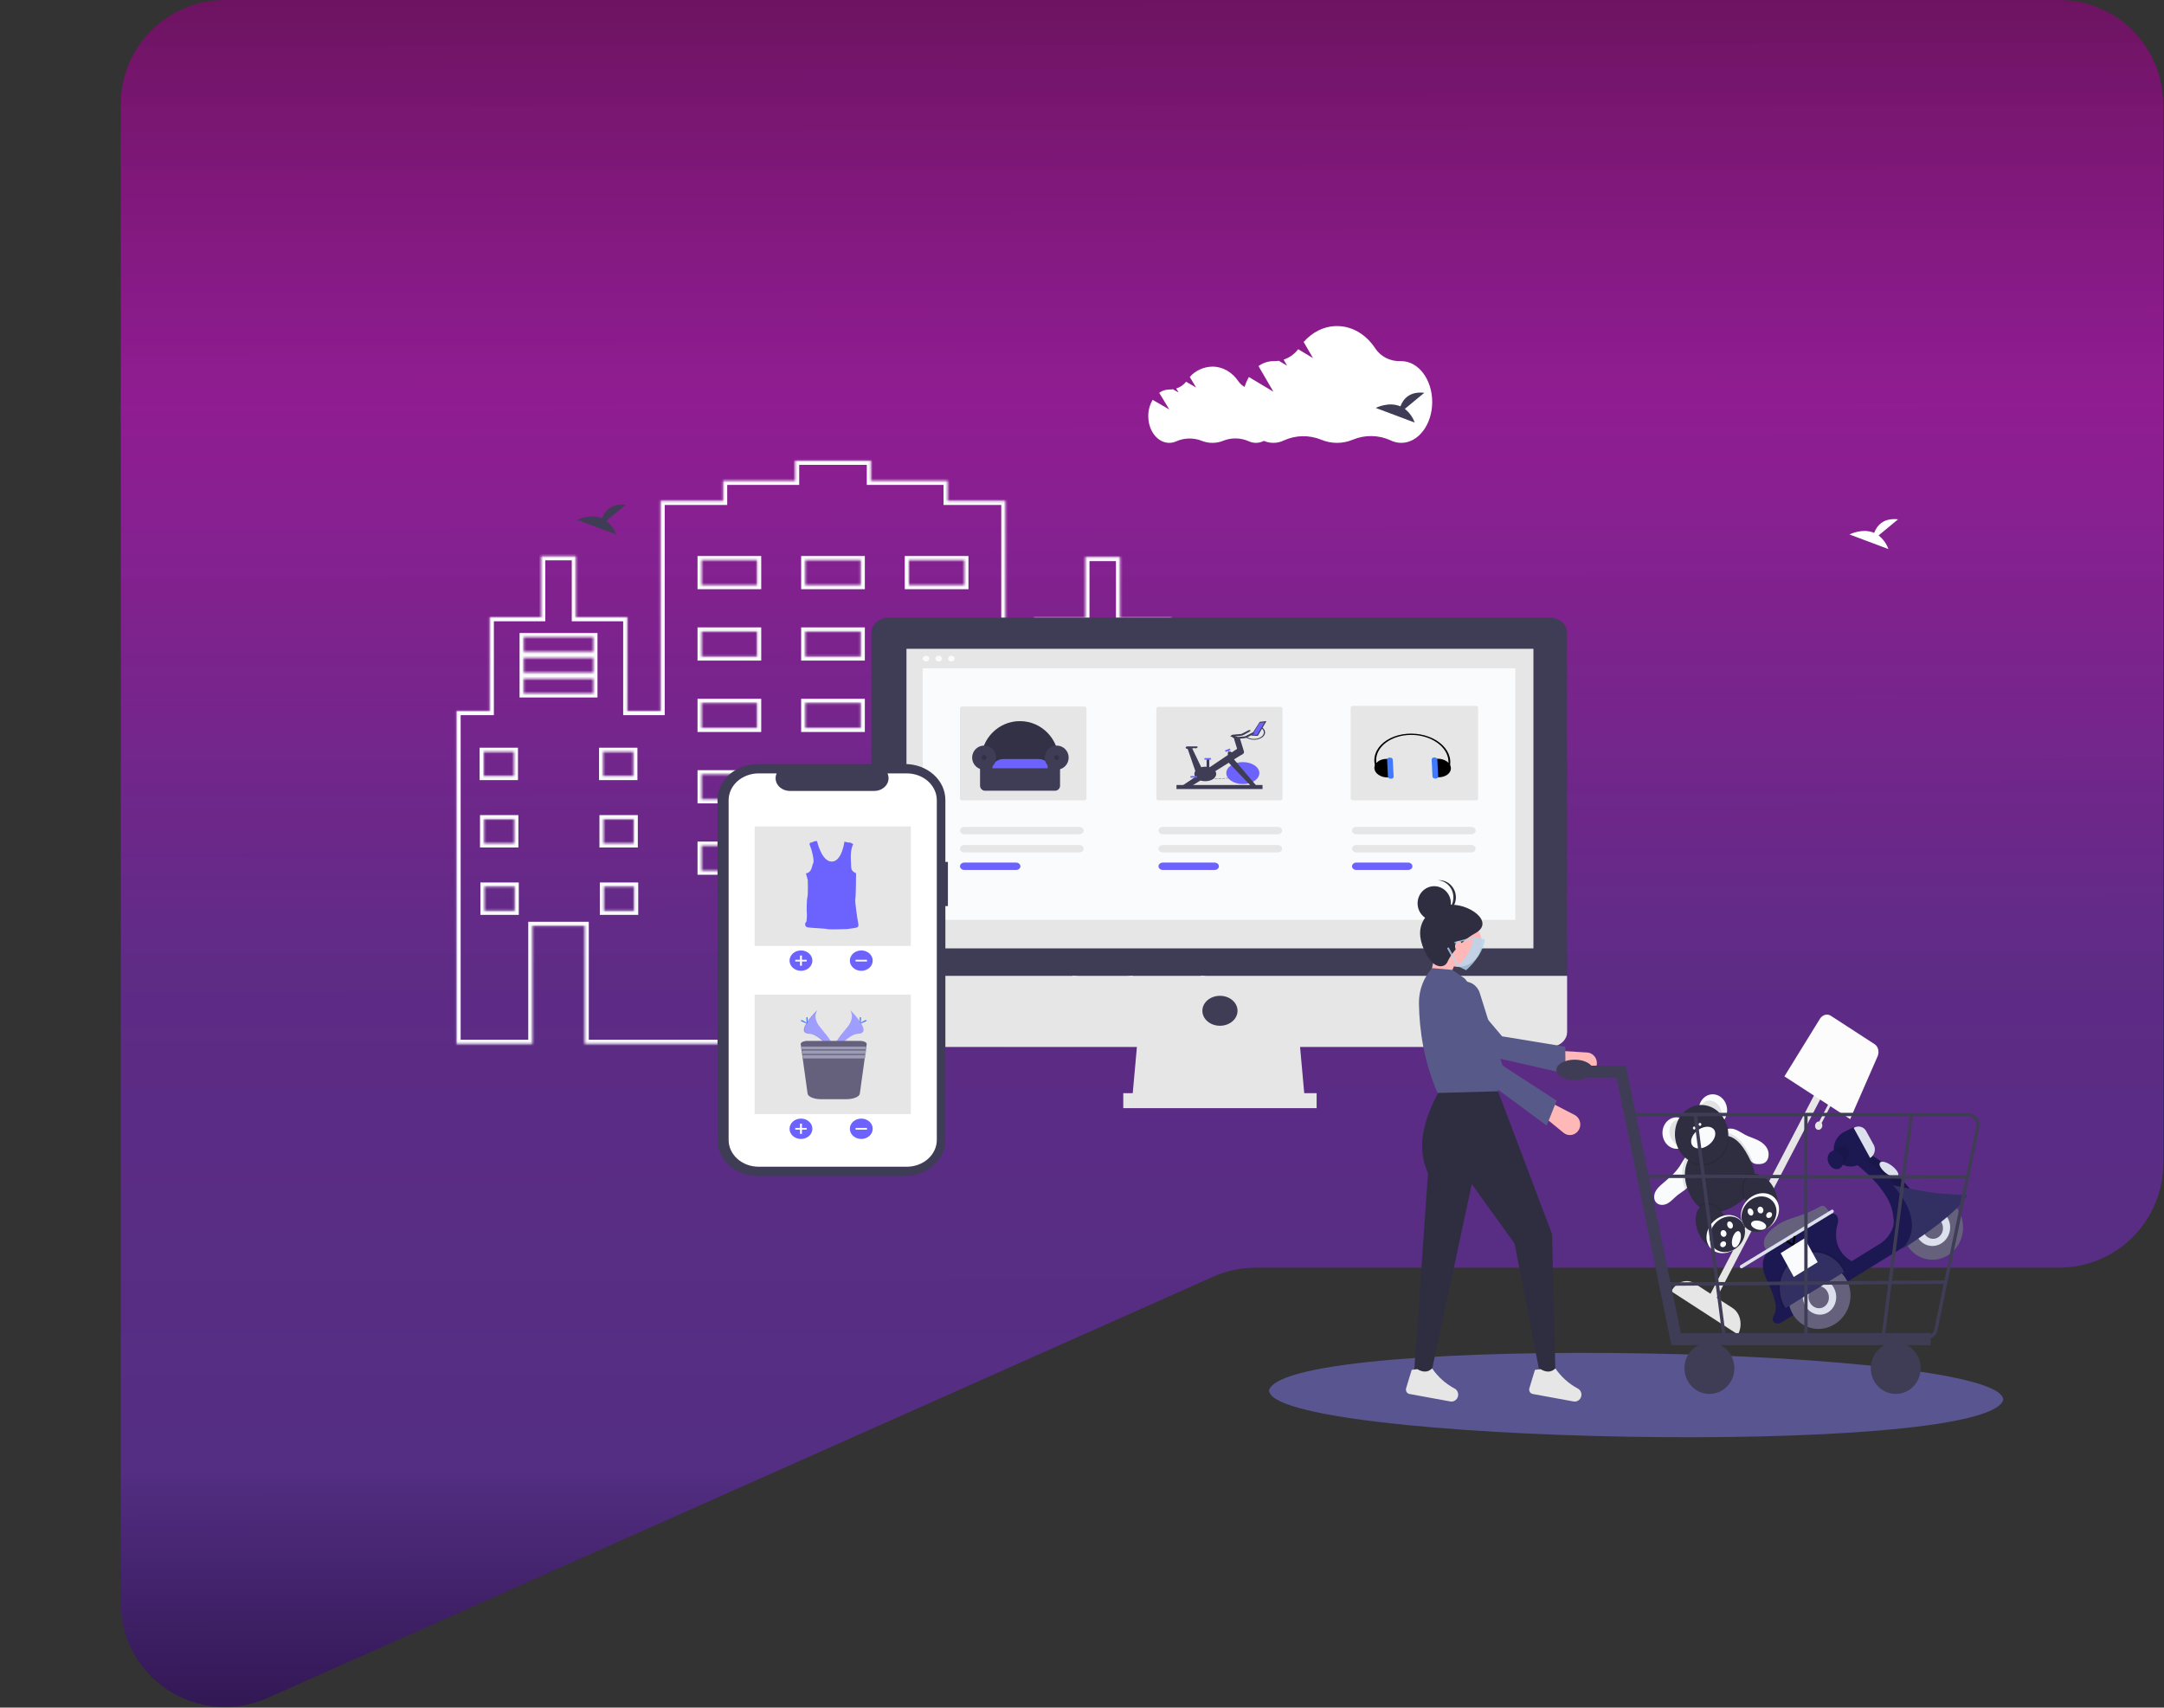 <svg width="1038" height="819" viewBox="0 0 1038 819" fill="none" xmlns="http://www.w3.org/2000/svg">
<rect x="0" y="0" width="1038" height="819" fill="#333333" stroke="none"/>
<path d="M128.282 814.381C95.213 829.11 57.938 804.907 57.938 768.707L57.938 50C57.938 22.386 80.324 -0 107.938 -0H987.622C1015.24 -0 1037.62 22.386 1037.62 50V558.007C1037.62 585.622 1015.24 608.007 987.622 608.007H602.256C595.246 608.007 588.315 609.481 581.912 612.333L128.282 814.381Z" fill="url(#paint0_linear)"/>
<mask id="path-2-inside-1" fill="white">
<path d="M561.943 341.382V296.368H537.282V267.127H520.588V296.368H495.927V341.382H482.268V240.196H454.572V230.577H417.769V220.959H381.347V230.577H346.821V240.196H316.848V340.997H300.913V295.983H276.252V266.743H259.558V295.983H234.897V340.997H218.962V500.663H255.384V444.107H280.425V500.663H378.311V434.873H420.805V500.663H479.992V501.048H516.415V444.491H541.455V501.048H577.878V341.382H561.943ZM232.051 360.619H246.468V372.161H232.051V360.619ZM232.241 392.937H246.658V404.479H232.241V392.937ZM246.848 436.797H232.43V425.255H246.848V436.797ZM284.599 332.533H251.211V325.608H284.599V332.533ZM284.599 322.53H251.211V315.604H284.599V322.53ZM284.599 312.526H251.211V305.601H284.599V312.526ZM289.341 360.619H303.759V372.161H289.341V360.619ZM289.531 392.937H303.948V404.479H289.531V392.937ZM304.138 436.797H289.721V425.255H304.138V436.797ZM363.135 417.56H336.577V405.633H363.135V417.56ZM363.135 383.318H336.577V371.391H363.135V383.318ZM363.135 349.077H336.577V337.15H363.135V349.077ZM363.135 314.835H336.577V302.908H363.135V314.835ZM363.135 280.593H336.577V268.666H363.135V280.593ZM412.837 417.56H386.279V405.633H412.837V417.56ZM412.837 383.318H386.279V371.391H412.837V383.318ZM412.837 349.077H386.279V337.15H412.837V349.077ZM412.837 314.835H386.279V302.908H412.837V314.835ZM412.837 280.593H386.279V268.666H412.837V280.593ZM462.539 417.56H435.981V405.633H462.539V417.56ZM462.539 383.318H435.981V371.391H462.539V383.318ZM462.539 349.077H435.981V337.15H462.539V349.077ZM462.539 314.835H435.981V302.908H462.539V314.835ZM462.539 280.593H435.981V268.666H462.539V280.593ZM493.081 361.003H507.499V372.546H493.081V361.003ZM493.271 393.321H507.688V404.863H493.271V393.321ZM507.878 437.181H493.461V425.639H507.878V437.181ZM545.629 332.918H512.241V325.992H545.629V332.918ZM545.629 322.914H512.241V315.989H545.629V322.914ZM545.629 312.911H512.241V305.986H545.629V312.911ZM550.371 361.003H564.789V372.546H550.371V361.003ZM550.561 393.321H564.978V404.863H550.561V393.321ZM565.168 437.181H550.751V425.639H565.168V437.181Z"/>
</mask>
<path d="M561.943 341.382V296.368H537.282V267.127H520.588V296.368H495.927V341.382H482.268V240.196H454.572V230.577H417.769V220.959H381.347V230.577H346.821V240.196H316.848V340.997H300.913V295.983H276.252V266.743H259.558V295.983H234.897V340.997H218.962V500.663H255.384V444.107H280.425V500.663H378.311V434.873H420.805V500.663H479.992V501.048H516.415V444.491H541.455V501.048H577.878V341.382H561.943ZM232.051 360.619H246.468V372.161H232.051V360.619ZM232.241 392.937H246.658V404.479H232.241V392.937ZM246.848 436.797H232.43V425.255H246.848V436.797ZM284.599 332.533H251.211V325.608H284.599V332.533ZM284.599 322.53H251.211V315.604H284.599V322.53ZM284.599 312.526H251.211V305.601H284.599V312.526ZM289.341 360.619H303.759V372.161H289.341V360.619ZM289.531 392.937H303.948V404.479H289.531V392.937ZM304.138 436.797H289.721V425.255H304.138V436.797ZM363.135 417.56H336.577V405.633H363.135V417.56ZM363.135 383.318H336.577V371.391H363.135V383.318ZM363.135 349.077H336.577V337.15H363.135V349.077ZM363.135 314.835H336.577V302.908H363.135V314.835ZM363.135 280.593H336.577V268.666H363.135V280.593ZM412.837 417.56H386.279V405.633H412.837V417.56ZM412.837 383.318H386.279V371.391H412.837V383.318ZM412.837 349.077H386.279V337.15H412.837V349.077ZM412.837 314.835H386.279V302.908H412.837V314.835ZM412.837 280.593H386.279V268.666H412.837V280.593ZM462.539 417.56H435.981V405.633H462.539V417.56ZM462.539 383.318H435.981V371.391H462.539V383.318ZM462.539 349.077H435.981V337.15H462.539V349.077ZM462.539 314.835H435.981V302.908H462.539V314.835ZM462.539 280.593H435.981V268.666H462.539V280.593ZM493.081 361.003H507.499V372.546H493.081V361.003ZM493.271 393.321H507.688V404.863H493.271V393.321ZM507.878 437.181H493.461V425.639H507.878V437.181ZM545.629 332.918H512.241V325.992H545.629V332.918ZM545.629 322.914H512.241V315.989H545.629V322.914ZM545.629 312.911H512.241V305.986H545.629V312.911ZM550.371 361.003H564.789V372.546H550.371V361.003ZM550.561 393.321H564.978V404.863H550.561V393.321ZM565.168 437.181H550.751V425.639H565.168V437.181Z" stroke="#FAFBFC" stroke-width="4" mask="url(#path-2-inside-1)"/>
<path d="M625.924 527.897H543.013L545.824 496.767H623.113L625.924 527.897Z" fill="#E6E6E6"/>
<path d="M631.544 524.305H538.798V531.489H631.544V524.305Z" fill="#E6E6E6"/>
<path d="M743.262 296.213H426.378C424.142 296.213 421.997 296.97 420.416 298.317C418.835 299.664 417.946 301.492 417.946 303.397V303.397V468.03H751.693V303.397C751.693 302.453 751.475 301.519 751.051 300.648C750.628 299.776 750.006 298.984 749.223 298.317C748.441 297.65 747.511 297.121 746.488 296.76C745.465 296.399 744.369 296.213 743.262 296.213H743.262Z" fill="#3F3D56"/>
<path d="M417.947 468.03V494.97C417.947 495.914 418.165 496.848 418.588 497.72C419.012 498.591 419.633 499.383 420.416 500.05C421.199 500.717 422.128 501.246 423.151 501.607C424.174 501.969 425.271 502.154 426.378 502.154H743.262C745.498 502.154 747.642 501.397 749.224 500.05C750.805 498.703 751.693 496.876 751.693 494.97V468.03H417.947Z" fill="#E6E6E6"/>
<path d="M735.533 311.18H434.809V454.86H735.533V311.18Z" fill="#E6E6E6"/>
<path d="M585.171 491.977C589.828 491.977 593.602 488.761 593.602 484.793C593.602 480.826 589.828 477.609 585.171 477.609C580.514 477.609 576.74 480.826 576.74 484.793C576.74 488.761 580.514 491.977 585.171 491.977Z" fill="#3F3D56"/>
<path d="M444.186 317.248C445.07 317.248 445.786 316.638 445.786 315.885C445.786 315.132 445.07 314.521 444.186 314.521C443.302 314.521 442.586 315.132 442.586 315.885C442.586 316.638 443.302 317.248 444.186 317.248Z" fill="#FAFBFC"/>
<path d="M450.26 317.248C451.143 317.248 451.86 316.638 451.86 315.885C451.86 315.132 451.143 314.521 450.26 314.521C449.376 314.521 448.66 315.132 448.66 315.885C448.66 316.638 449.376 317.248 450.26 317.248Z" fill="#FAFBFC"/>
<path d="M456.333 317.248C457.217 317.248 457.933 316.638 457.933 315.885C457.933 315.132 457.217 314.521 456.333 314.521C455.449 314.521 454.733 315.132 454.733 315.885C454.733 316.638 455.449 317.248 456.333 317.248Z" fill="#FAFBFC"/>
<path d="M726.865 320.518H442.586V441.185H726.865V320.518Z" fill="#FAFBFC"/>
<path d="M461.483 338.871C461.217 338.871 460.961 338.962 460.773 339.122C460.584 339.283 460.478 339.5 460.478 339.727V383.01C460.478 383.237 460.584 383.455 460.773 383.616C460.961 383.776 461.217 383.866 461.483 383.867H520.148C520.414 383.866 520.67 383.776 520.858 383.616C521.047 383.455 521.153 383.237 521.153 383.01V339.727C521.153 339.5 521.047 339.283 520.858 339.122C520.67 338.962 520.414 338.871 520.148 338.871H461.483Z" fill="#E6E6E6"/>
<path d="M555.677 339.011C555.41 339.011 555.155 339.102 554.966 339.262C554.778 339.423 554.672 339.64 554.671 339.868V383.011C554.672 383.238 554.778 383.456 554.966 383.617C555.155 383.777 555.41 383.867 555.677 383.868H614.155C614.421 383.867 614.677 383.777 614.865 383.616C615.053 383.456 615.159 383.238 615.159 383.011V339.868C615.159 339.641 615.053 339.423 614.865 339.262C614.677 339.102 614.421 339.012 614.155 339.011H555.677Z" fill="#E6E6E6"/>
<path d="M648.883 338.559C648.616 338.559 648.361 338.649 648.173 338.81C647.984 338.97 647.878 339.188 647.878 339.415V383.011C647.878 383.238 647.984 383.456 648.173 383.616C648.361 383.777 648.616 383.867 648.883 383.867H707.969C708.235 383.867 708.491 383.777 708.679 383.616C708.867 383.456 708.973 383.238 708.974 383.011V339.415C708.973 339.188 708.867 338.97 708.679 338.81C708.491 338.649 708.235 338.559 707.969 338.559H648.883Z" fill="#E6E6E6"/>
<path d="M462.555 405.292C462.005 405.293 461.478 405.48 461.089 405.812C460.7 406.144 460.482 406.594 460.482 407.063C460.482 407.532 460.7 407.982 461.089 408.313C461.478 408.645 462.005 408.832 462.555 408.833H517.712C518.263 408.832 518.79 408.645 519.179 408.313C519.568 407.982 519.786 407.532 519.786 407.063C519.786 406.594 519.568 406.144 519.179 405.812C518.79 405.48 518.263 405.293 517.712 405.292H462.555Z" fill="#E6E6E6"/>
<path d="M462.556 413.713C462.005 413.714 461.478 413.901 461.089 414.233C460.7 414.565 460.482 415.015 460.482 415.484C460.482 415.953 460.7 416.403 461.089 416.735C461.478 417.067 462.005 417.254 462.556 417.254H487.389C487.94 417.254 488.467 417.067 488.856 416.735C489.245 416.403 489.463 415.953 489.463 415.484C489.463 415.015 489.245 414.565 488.856 414.233C488.467 413.901 487.94 413.714 487.389 413.713H462.556Z" fill="#6C63FF"/>
<path d="M557.762 405.292C557.211 405.293 556.684 405.48 556.295 405.812C555.906 406.144 555.688 406.594 555.688 407.063C555.688 407.532 555.906 407.982 556.295 408.313C556.684 408.645 557.211 408.832 557.762 408.833H612.918C613.468 408.832 613.996 408.645 614.385 408.313C614.773 407.982 614.992 407.532 614.992 407.063C614.992 406.594 614.773 406.144 614.385 405.812C613.996 405.48 613.468 405.293 612.918 405.292H557.762Z" fill="#E6E6E6"/>
<path d="M557.762 413.713C557.211 413.714 556.684 413.901 556.295 414.233C555.906 414.565 555.688 415.015 555.688 415.484C555.688 415.953 555.906 416.403 556.295 416.735C556.684 417.067 557.211 417.254 557.762 417.254H582.596C583.146 417.254 583.674 417.067 584.063 416.735C584.451 416.403 584.67 415.953 584.67 415.484C584.67 415.015 584.451 414.565 584.063 414.233C583.674 413.901 583.146 413.714 582.596 413.713H557.762Z" fill="#6C63FF"/>
<path d="M650.588 405.292C650.038 405.293 649.51 405.48 649.121 405.812C648.732 406.144 648.514 406.594 648.514 407.063C648.514 407.532 648.732 407.982 649.121 408.313C649.51 408.645 650.038 408.832 650.588 408.833H705.745C706.295 408.832 706.823 408.645 707.211 408.313C707.6 407.982 707.819 407.532 707.819 407.063C707.819 406.594 707.6 406.144 707.211 405.812C706.823 405.48 706.295 405.293 705.745 405.292H650.588Z" fill="#E6E6E6"/>
<path d="M462.555 396.595C462.005 396.596 461.478 396.783 461.089 397.115C460.7 397.447 460.482 397.897 460.482 398.366C460.482 398.835 460.7 399.284 461.089 399.616C461.478 399.948 462.005 400.135 462.555 400.136H517.712C518.263 400.135 518.79 399.948 519.179 399.616C519.568 399.284 519.786 398.835 519.786 398.366C519.786 397.897 519.568 397.447 519.179 397.115C518.79 396.783 518.263 396.596 517.712 396.595H462.555Z" fill="#E6E6E6"/>
<path d="M557.762 396.595C557.211 396.596 556.684 396.783 556.295 397.115C555.906 397.447 555.688 397.897 555.688 398.366C555.688 398.835 555.906 399.284 556.295 399.616C556.684 399.948 557.211 400.135 557.762 400.136H612.918C613.468 400.135 613.996 399.948 614.385 399.616C614.773 399.284 614.992 398.835 614.992 398.366C614.992 397.897 614.773 397.447 614.385 397.115C613.996 396.783 613.468 396.596 612.918 396.595H557.762Z" fill="#E6E6E6"/>
<path d="M650.588 396.595C650.038 396.596 649.51 396.783 649.121 397.115C648.732 397.447 648.514 397.897 648.514 398.366C648.514 398.835 648.732 399.284 649.121 399.616C649.51 399.948 650.038 400.135 650.588 400.136H705.745C706.295 400.135 706.823 399.948 707.211 399.616C707.6 399.284 707.819 398.835 707.819 398.366C707.819 397.897 707.6 397.447 707.211 397.115C706.823 396.783 706.295 396.596 705.745 396.595H650.588Z" fill="#E6E6E6"/>
<path d="M650.588 413.713C650.038 413.714 649.51 413.901 649.121 414.233C648.732 414.565 648.514 415.015 648.514 415.484C648.514 415.953 648.732 416.403 649.121 416.735C649.51 417.067 650.038 417.254 650.588 417.254H675.422C675.972 417.254 676.5 417.067 676.889 416.735C677.277 416.403 677.496 415.953 677.496 415.484C677.496 415.015 677.277 414.565 676.889 414.233C676.5 413.901 675.972 413.714 675.422 413.713H650.588Z" fill="#6C63FF"/>
<path d="M470.634 368.419H507.793V364.596C507.793 354.272 499.458 345.873 489.213 345.873C478.969 345.873 470.634 354.272 470.634 364.596V368.419Z" fill="#3F3D56"/>
<path opacity="0.2" d="M470.634 368.419H507.793V364.596C507.793 354.272 499.458 345.873 489.213 345.873C478.969 345.873 470.634 354.272 470.634 364.596V368.419Z" fill="black"/>
<path d="M475.45 369.742H504.047C504.02 368.226 503.404 366.781 502.331 365.718C501.258 364.655 499.814 364.058 498.309 364.057H481.188C479.683 364.058 478.239 364.655 477.166 365.718C476.093 366.781 475.477 368.226 475.45 369.742V369.742Z" fill="#6C63FF"/>
<path d="M472.044 369.154C475.214 369.154 477.784 366.564 477.784 363.37C477.784 360.176 475.214 357.586 472.044 357.586C468.874 357.586 466.305 360.176 466.305 363.37C466.305 366.564 468.874 369.154 472.044 369.154Z" fill="#3F3D56"/>
<path d="M506.869 369.154C510.039 369.154 512.608 366.564 512.608 363.37C512.608 360.176 510.039 357.586 506.869 357.586C503.699 357.586 501.13 360.176 501.13 363.37C501.13 366.564 503.699 369.154 506.869 369.154Z" fill="#3F3D56"/>
<path d="M502.54 366.312V368.468H476.033V366.312H470.099V376.823C470.099 377.467 470.353 378.084 470.805 378.54C471.257 378.995 471.869 379.251 472.509 379.251H506.065C506.381 379.251 506.694 379.188 506.987 379.066C507.279 378.944 507.545 378.765 507.768 378.54C507.992 378.314 508.17 378.047 508.291 377.752C508.412 377.457 508.474 377.142 508.474 376.823V366.312H502.54Z" fill="#3F3D56"/>
<path opacity="0.2" d="M472.044 364.547C472.689 364.547 473.211 364.02 473.211 363.37C473.211 362.721 472.689 362.194 472.044 362.194C471.4 362.194 470.877 362.721 470.877 363.37C470.877 364.02 471.4 364.547 472.044 364.547Z" fill="black"/>
<path opacity="0.2" d="M506.869 364.547C507.514 364.547 508.037 364.02 508.037 363.37C508.037 362.721 507.514 362.194 506.869 362.194C506.225 362.194 505.702 362.721 505.702 363.37C505.702 364.02 506.225 364.547 506.869 364.547Z" fill="black"/>
<path d="M578.293 368.844L578.06 368.84L578.084 368.291L578.906 368.363L578.875 368.516L578.31 368.466L578.293 368.844Z" fill="#3F3D56"/>
<path d="M578.115 372.988L577.882 372.983L577.927 371.948L578.16 371.952L578.115 372.988ZM578.175 371.607L577.941 371.602L577.986 370.567L578.219 370.571L578.175 371.607ZM578.234 370.226L578.001 370.222L578.045 369.186L578.279 369.19L578.234 370.226Z" fill="#3F3D56"/>
<path d="M577.843 373.878L577.867 373.329L578.1 373.333L578.084 373.711L578.652 373.681L578.671 373.835L577.843 373.878Z" fill="#3F3D56"/>
<path d="M579.116 373.813L579.098 373.658L580.436 373.589L580.454 373.744L579.116 373.813ZM580.9 373.721L580.882 373.566L582.22 373.497L582.238 373.652L580.9 373.721ZM582.684 373.629L582.666 373.474L584.005 373.405L584.023 373.56L582.684 373.629ZM584.469 373.537L584.451 373.382L585.789 373.313L585.807 373.468L584.469 373.537ZM586.253 373.445L586.235 373.29L587.573 373.221L587.591 373.376L586.253 373.445ZM588.038 373.353L588.02 373.198L589.358 373.129L589.376 373.284L588.038 373.353ZM589.822 373.261L589.804 373.106L591.142 373.037L591.16 373.192L589.822 373.261ZM591.606 373.169L591.588 373.014L592.926 372.945L592.944 373.1L591.606 373.169ZM593.391 373.077L593.373 372.922L594.711 372.853L594.729 373.007L593.391 373.077ZM595.175 372.985L595.157 372.83L596.495 372.761L596.513 372.915L595.175 372.985ZM596.959 372.892L596.941 372.738L598.28 372.669L598.298 372.823L596.959 372.892ZM598.744 372.8L598.726 372.646L600.064 372.577L600.082 372.731L598.744 372.8Z" fill="#3F3D56"/>
<path d="M600.528 372.708L600.51 372.554L601.013 372.528L600.74 372.247L600.936 372.164L601.421 372.662L600.528 372.708Z" fill="#3F3D56"/>
<path d="M600.448 371.947L599.574 371.047L599.77 370.963L600.644 371.863L600.448 371.947ZM599.283 370.747L598.408 369.847L598.604 369.763L599.479 370.663L599.283 370.747Z" fill="#3F3D56"/>
<path d="M596.146 376.039C600.523 376.039 604.072 373.683 604.072 370.778C604.072 367.872 600.523 365.517 596.146 365.517C591.769 365.517 588.22 367.872 588.22 370.778C588.22 373.683 591.769 376.039 596.146 376.039Z" fill="#6C63FF"/>
<path d="M602.673 376.889L591.076 363.234L588.512 364.936L599.934 376.851L602.673 376.889Z" fill="#3F3D56"/>
<path d="M567.532 376.541L593.582 359.017L595.738 361.841L571.028 377.314L567.532 376.541Z" fill="#3F3D56"/>
<path d="M578.138 374.685C581.035 374.685 583.383 373.126 583.383 371.203C583.383 369.28 581.035 367.722 578.138 367.722C575.242 367.722 572.893 369.28 572.893 371.203C572.893 373.126 575.242 374.685 578.138 374.685Z" fill="#3F3D56"/>
<path d="M571.145 372.208C571.114 372.209 571.084 372.217 571.062 372.231C571.041 372.246 571.028 372.265 571.028 372.286V372.906C571.028 372.926 571.041 372.946 571.062 372.961C571.084 372.975 571.114 372.983 571.145 372.983H574.059C574.09 372.983 574.119 372.975 574.141 372.961C574.163 372.946 574.175 372.926 574.175 372.906V372.286C574.175 372.265 574.163 372.246 574.141 372.231C574.119 372.217 574.09 372.209 574.059 372.208H571.145Z" fill="#6C63FF"/>
<path d="M577.847 363.583C577.816 363.583 577.786 363.591 577.764 363.605C577.743 363.62 577.73 363.639 577.73 363.66V364.28C577.73 364.3 577.743 364.32 577.764 364.335C577.786 364.349 577.816 364.357 577.847 364.357H580.761C580.792 364.357 580.821 364.349 580.843 364.335C580.865 364.32 580.877 364.3 580.877 364.28V363.66C580.877 363.639 580.865 363.62 580.843 363.605C580.821 363.591 580.792 363.583 580.761 363.583H577.847Z" fill="#6C63FF"/>
<path d="M592.008 362.306H588.978V360.758L590.144 360.449L592.008 361.377V362.306Z" fill="#3F3D56"/>
<path d="M589.362 360.056L589.045 360.156L589.643 360.995L589.96 360.895L589.362 360.056Z" fill="#3F3D56"/>
<path d="M589.696 359.053C589.674 359.053 589.652 359.057 589.634 359.065L587.575 359.944C587.549 359.955 587.531 359.973 587.524 359.993C587.518 360.013 587.523 360.034 587.54 360.051L588.044 360.571C588.061 360.589 588.088 360.601 588.118 360.605C588.148 360.61 588.179 360.606 588.205 360.595L590.264 359.716V359.716C590.29 359.705 590.308 359.687 590.315 359.667C590.321 359.647 590.316 359.626 590.299 359.609L589.795 359.088C589.786 359.08 589.776 359.072 589.763 359.067C589.751 359.061 589.736 359.057 589.721 359.055C589.713 359.053 589.705 359.053 589.696 359.053V359.053Z" fill="#6C63FF"/>
<path d="M594.34 362.151L591.95 354.453L594.747 354.144L596.655 360.345C596.737 360.57 596.738 360.804 596.657 361.029C596.576 361.254 596.416 361.463 596.19 361.64C595.965 361.816 595.679 361.954 595.358 362.043C595.036 362.132 594.687 362.169 594.34 362.151Z" fill="#3F3D56"/>
<path d="M603.143 352.936L600.376 352.805C600.339 352.803 600.303 352.795 600.271 352.783C600.24 352.77 600.213 352.752 600.194 352.731C600.174 352.71 600.163 352.687 600.16 352.662C600.157 352.637 600.163 352.613 600.178 352.59L604.197 346.29C604.213 346.267 604.236 346.246 604.267 346.23C604.297 346.214 604.333 346.203 604.371 346.198L607.101 345.875C607.141 345.87 607.183 345.873 607.222 345.882C607.261 345.892 607.295 345.908 607.322 345.929C607.348 345.95 607.365 345.976 607.372 346.003C607.378 346.03 607.374 346.058 607.359 346.084L603.377 352.838C603.359 352.869 603.326 352.895 603.284 352.913C603.242 352.93 603.193 352.938 603.143 352.936Z" fill="#3F3D56"/>
<path d="M600.75 352.324L602.965 352.479L606.578 346.444L604.247 346.676L600.75 352.324Z" fill="#6C63FF"/>
<path d="M576.623 368.882L573.709 370.816L569.513 358.669L571.844 358.902L576.623 368.882Z" fill="#3F3D56"/>
<path d="M573.227 358.883L572.724 358.783C571.735 359.072 570.659 359.207 569.579 359.176C569.346 359.169 569.126 359.103 568.965 358.991C568.804 358.879 568.714 358.73 568.716 358.575V358.575C568.716 358.415 568.811 358.262 568.981 358.149C569.151 358.037 569.381 357.973 569.622 357.973H574.018C574.137 357.973 574.251 358.005 574.335 358.06C574.42 358.116 574.467 358.192 574.467 358.271C574.467 358.371 574.432 358.469 574.364 358.558C574.297 358.647 574.199 358.724 574.079 358.784C573.958 358.843 573.819 358.883 573.671 358.9C573.523 358.918 573.371 358.912 573.227 358.883V358.883Z" fill="#3F3D56"/>
<path d="M601.073 351.287C600.96 351.287 600.851 351.311 600.761 351.356L597.183 353.173L593.177 353.519C592.488 353.579 592.01 354.077 591.95 354.53L596.665 354.095C597.32 354.053 597.939 353.877 598.436 353.591L601.409 351.884C601.488 351.839 601.544 351.779 601.57 351.711C601.596 351.644 601.591 351.573 601.554 351.508C601.517 351.443 601.452 351.387 601.366 351.347C601.28 351.308 601.177 351.286 601.073 351.287V351.287Z" fill="#3F3D56"/>
<path d="M599.324 350.126C599.212 350.126 599.102 350.151 599.013 350.196L595.434 352.013L591.429 352.359C590.739 352.419 590.262 352.917 590.202 353.37L594.917 352.935C595.572 352.893 596.191 352.717 596.688 352.431L599.66 350.724C599.739 350.679 599.796 350.619 599.822 350.551C599.848 350.484 599.842 350.413 599.806 350.348C599.769 350.283 599.703 350.227 599.617 350.187C599.531 350.147 599.429 350.126 599.324 350.126V350.126Z" fill="#3F3D56"/>
<path d="M601.508 354.801C600.674 354.8 599.853 354.669 599.11 354.419C598.367 354.168 597.722 353.806 597.229 353.36L597.698 353.132C598.075 353.473 598.553 353.761 599.102 353.977C599.651 354.192 600.26 354.332 600.893 354.387C601.525 354.443 602.168 354.412 602.782 354.298C603.397 354.183 603.97 353.987 604.467 353.722C604.964 353.456 605.375 353.127 605.675 352.753C605.974 352.379 606.157 351.969 606.211 351.547C606.265 351.125 606.19 350.7 605.99 350.298C605.79 349.895 605.469 349.524 605.047 349.207L605.483 348.951C606.159 349.459 606.599 350.085 606.752 350.755C606.904 351.425 606.762 352.11 606.342 352.728C605.922 353.346 605.243 353.87 604.385 354.237C603.528 354.605 602.529 354.801 601.508 354.801V354.801Z" fill="#3F3D56"/>
<path d="M605.587 376.502H564.327V378.437H605.587V376.502Z" fill="#3F3D56"/>
<path d="M580.061 364.279H578.779V368.921H580.061V364.279Z" fill="#3F3D56"/>
<path d="M590.901 353.067L590.551 353.222L592.883 354.77L594.281 353.919L591.95 352.681L590.901 353.067Z" fill="#3F3D56"/>
<path d="M694.85 369.407L694.03 369.204C694.605 367.865 694.861 366.457 694.789 365.041C694.447 358.079 686.387 352.44 676.82 352.47C667.254 352.5 659.75 358.189 660.092 365.151C660.155 366.477 660.506 367.794 661.13 369.054L660.324 369.25C659.334 367.253 659.005 365.128 659.364 363.051C659.722 360.974 660.758 359.005 662.386 357.306C664.013 355.606 666.186 354.226 668.724 353.278C671.262 352.331 674.093 351.844 676.983 351.857C679.872 351.87 682.738 352.383 685.342 353.354C687.947 354.325 690.216 355.725 691.962 357.44C693.707 359.155 694.88 361.134 695.382 363.215C695.884 365.296 695.702 367.418 694.85 369.407V369.407Z" fill="black"/>
<path d="M665.137 363.969C663.513 363.974 661.98 364.448 660.872 365.287C659.765 366.126 659.176 367.261 659.234 368.442C659.291 369.624 659.991 370.755 661.18 371.587C662.369 372.419 663.948 372.884 665.572 372.879L667.092 372.874L666.657 363.965L665.137 363.969Z" fill="black"/>
<path d="M666.666 363.341C666.304 363.342 665.962 363.448 665.716 363.635C665.469 363.822 665.337 364.075 665.35 364.338L665.749 372.509C665.761 372.773 665.918 373.025 666.183 373.21C666.448 373.396 666.8 373.499 667.162 373.498C667.523 373.497 667.865 373.392 668.112 373.205C668.359 373.018 668.49 372.765 668.478 372.501L668.079 364.33C668.065 364.066 667.909 363.814 667.644 363.629C667.379 363.444 667.028 363.34 666.666 363.341Z" fill="#407BFF"/>
<path d="M688.534 372.811L690.054 372.806C691.678 372.801 693.212 372.327 694.319 371.489C695.426 370.65 696.015 369.515 695.958 368.333C695.929 367.748 695.742 367.169 695.408 366.63C695.074 366.09 694.6 365.601 694.011 365.189C692.822 364.357 691.243 363.892 689.619 363.897L688.099 363.901L688.534 372.811Z" fill="black"/>
<path d="M688.03 363.277C687.668 363.279 687.326 363.384 687.08 363.571C686.833 363.758 686.701 364.011 686.714 364.274L687.113 372.446C687.126 372.709 687.282 372.961 687.547 373.146C687.812 373.332 688.164 373.435 688.526 373.434C688.887 373.433 689.229 373.328 689.476 373.141C689.723 372.954 689.854 372.701 689.842 372.438L689.443 364.266C689.429 364.003 689.273 363.751 689.008 363.566C688.743 363.38 688.392 363.276 688.03 363.277V363.277Z" fill="#407BFF"/>
<path d="M960.872 671.518C951.267 699.323 607.966 692.155 608.73 666.683C618.334 638.88 961.635 646.048 960.872 671.518Z" fill="#585591"/>
<g clip-path="url(#clip0)">
<path d="M939.677 581.023C941.554 584.434 942.103 588.49 941.21 592.346C940.317 596.202 938.051 599.56 934.884 601.718C931.718 603.877 927.896 604.669 924.216 603.93C920.536 603.191 917.282 600.978 915.133 597.753C914.997 597.55 914.865 597.343 914.739 597.129L914.733 597.118C914.639 596.963 914.549 596.806 914.461 596.647C912.536 593.138 912.017 588.953 913.018 585.011C914.019 581.068 916.458 577.691 919.799 575.621C923.14 573.551 927.11 572.957 930.837 573.97C934.564 574.983 937.743 577.52 939.677 581.023Z" fill="#65617D"/>
<path d="M931.203 596.347C935.211 593.864 936.613 588.491 934.332 584.346C932.052 580.202 926.954 578.856 922.945 581.34C918.936 583.823 917.535 589.196 919.815 593.341C922.095 597.485 927.194 598.831 931.203 596.347Z" fill="#DCE0ED"/>
<path d="M929.63 593.491C931.952 592.053 932.689 588.805 931.277 586.238C929.865 583.671 926.839 582.757 924.517 584.196C922.196 585.634 921.458 588.882 922.87 591.449C924.282 594.016 927.309 594.93 929.63 593.491Z" fill="#65617D"/>
<path d="M879.223 583.581L849.081 602.914L846.597 598.412C844.874 594.628 847.882 591.081 851.047 588.605C853.521 586.684 856.303 585.244 859.249 584.359C866.661 582.1 870.968 579.899 873.011 578.687C873.461 578.42 873.979 578.317 874.478 578.394C874.977 578.472 875.427 578.725 875.752 579.112C876.133 579.567 876.537 580.069 876.931 580.566C877.237 580.958 877.537 581.345 877.814 581.706C878.618 582.756 879.223 583.581 879.223 583.581Z" fill="#65617D"/>
<path d="M918.676 594.68L854.286 634.386C853.792 634.698 853.224 634.854 852.654 634.834C852.084 634.814 851.536 634.62 851.078 634.275C849.936 633.384 850.196 632.206 850.674 631.314C851.659 629.499 852.003 627.396 851.648 625.376C851.19 622.878 850.059 619.198 847.514 613.944C844.88 608.51 845.301 604.761 846.612 602.263L846.613 602.262C848.307 599.036 851.485 597.895 851.485 597.895L877.711 582.01C878.295 581.94 878.883 581.963 879.456 582.078C883.009 582.867 881.219 587.862 881.219 587.862C878.297 600.256 888.228 604.867 888.228 604.867L901.587 596.63C904.09 595.104 906.108 592.831 907.371 590.115C908.47 587.721 908.485 586.05 908.341 585.134C908.231 584.433 908.125 583.733 908.068 583.024C907.268 573.059 896.038 562.97 891.595 559.348C890.492 558.446 889.807 557.945 889.807 557.945L893.817 555.036L896.352 553.196L896.378 553.178C907.92 559.918 915.952 569.205 921.025 576.628C921.503 577.327 921.956 578.012 922.382 578.675C923.19 579.936 923.736 581.364 923.986 582.87C924.237 584.375 924.187 585.926 923.84 587.427C923.492 588.927 922.855 590.345 921.966 591.593C921.078 592.841 919.958 593.891 918.676 594.68V594.68Z" fill="#1C1952"/>
<path opacity="0.1" d="M877.973 581.502L847.567 600.015L847.18 599.309L877.395 580.913C877.596 581.114 877.792 581.314 877.973 581.502Z" fill="black"/>
<path opacity="0.1" d="M879.13 581.764L846.689 601.515C846.605 601.567 846.516 601.607 846.427 601.634C848.475 599.089 851.505 597.731 851.505 597.731L877.581 582.027C878.114 581.874 878.637 581.786 879.13 581.764Z" fill="black"/>
<path d="M878.486 580.255L834.89 606.805C834.543 607.016 834.434 607.504 834.648 607.894C834.862 608.284 835.317 608.428 835.665 608.216L879.261 581.667C879.608 581.455 879.717 580.967 879.503 580.577C879.289 580.187 878.833 580.043 878.486 580.255Z" fill="#DCE0ED"/>
<path opacity="0.1" d="M921.205 577.003C920.631 579.616 919.892 580.962 918.971 579.152C916.183 573.677 893.741 555.022 893.741 555.022L896.324 553.137C907.974 560.003 916.083 569.452 921.205 577.003Z" fill="black"/>
<path opacity="0.1" d="M938.796 579.472C937.495 580.777 935.841 582.308 933.734 584.076C932.952 584.733 932.104 585.423 931.191 586.146C929.004 587.883 926.429 589.81 923.401 591.937C922.544 592.541 921.649 593.16 920.718 593.795C918.973 594.984 917.092 596.231 915.073 597.536L914.681 596.918L914.675 596.907C916.871 593.951 919.603 587.991 915.745 579.236C917.151 577.402 918.936 575.924 920.96 574.914C922.985 573.905 925.196 573.392 927.423 573.415C929.649 573.438 931.833 573.995 933.805 575.046C935.777 576.096 937.484 577.61 938.796 579.472Z" fill="black"/>
<path d="M911.94 599.409C911.94 599.409 925.882 588.572 907.937 568.451C907.937 568.451 919.091 570.834 925.776 571.859C932.461 572.884 943.52 573.158 943.52 573.158C943.52 573.158 941.235 580.832 911.94 599.409Z" fill="#1C1952"/>
<path opacity="0.1" d="M911.94 599.409C911.94 599.409 925.882 588.572 907.937 568.451C907.937 568.451 919.091 570.834 925.776 571.859C932.461 572.884 943.52 573.158 943.52 573.158C943.52 573.158 941.235 580.832 911.94 599.409Z" fill="#FAFBFC"/>
<path d="M880.014 635.121C887.187 630.677 889.746 621.156 885.728 613.856C881.711 606.555 872.638 604.239 865.465 608.683C858.292 613.127 855.733 622.648 859.751 629.949C863.769 637.249 872.841 639.565 880.014 635.121Z" fill="#65617D"/>
<path d="M876.869 629.409C880.668 627.055 881.898 621.786 879.617 617.64C877.337 613.493 872.408 612.041 868.61 614.395C864.811 616.749 863.581 622.018 865.862 626.164C868.142 630.311 873.071 631.763 876.869 629.409Z" fill="#DCE0ED"/>
<path d="M874.916 626.781C877.238 625.343 877.975 622.095 876.563 619.528C875.151 616.962 872.124 616.047 869.803 617.486C867.481 618.924 866.744 622.172 868.156 624.739C869.568 627.306 872.595 628.22 874.916 626.781Z" fill="#65617D"/>
<path opacity="0.1" d="M884.807 608.482C880.149 600.036 869.713 597.297 861.498 602.364C853.283 607.43 850.4 618.383 855.059 626.829C855.255 627.185 855.463 627.53 855.68 627.866L885.355 609.564C885.186 609.199 885.004 608.838 884.807 608.482Z" fill="black"/>
<path d="M884.073 609.005C879.616 600.926 869.686 598.274 861.892 603.081C854.099 607.888 851.393 618.334 855.849 626.412C856.037 626.753 856.236 627.083 856.443 627.405L884.597 610.04C884.435 609.691 884.261 609.345 884.073 609.005Z" fill="#1C1952"/>
<path opacity="0.1" d="M884.072 609.004C884.202 609.239 884.324 609.476 884.441 609.714C884.494 609.822 884.546 609.93 884.598 610.039L856.443 627.405C856.378 627.303 856.315 627.203 856.252 627.1C856.113 626.876 855.979 626.646 855.849 626.412C851.393 618.334 854.098 607.888 861.892 603.081C869.686 598.274 879.617 600.926 884.072 609.004Z" fill="#FAFBFC"/>
<path opacity="0.1" d="M910.4 564.417C911.088 563.374 909.688 561.078 907.274 559.289C904.86 557.5 902.345 556.896 901.657 557.939C900.97 558.982 902.369 561.277 904.784 563.066C907.198 564.855 909.713 565.46 910.4 564.417Z" fill="black"/>
<path d="M910.466 564.161C911.154 563.118 909.754 560.822 907.34 559.033C904.925 557.244 902.411 556.639 901.723 557.682C901.035 558.725 902.435 561.021 904.849 562.81C907.264 564.599 909.778 565.204 910.466 564.161Z" fill="#DCE0ED"/>
<path opacity="0.1" d="M895.923 553.22L897.096 555.345L892.324 558.274C891.88 558.548 891.419 558.789 890.946 558.997C889.941 558.276 889.314 557.88 889.314 557.88L893.363 555.026L895.923 553.22Z" fill="black"/>
<path d="M897.096 555.207L892.373 558.135C888.225 560.707 883.095 559.576 880.915 555.61L880.548 554.943C878.368 550.977 879.963 545.677 884.11 543.105L889.077 540.621L897.096 555.207Z" fill="#1C1952"/>
<path d="M883.454 549.449C883.454 549.449 887.146 549.17 886.891 552.728C886.891 552.728 886.654 557.228 883.302 558.892L878.307 552.638C878.307 552.638 881.928 549.931 883.454 549.449Z" fill="#1C1952"/>
<path opacity="0.1" d="M882.273 549.986C882.738 549.722 883.248 549.563 883.766 549.521C884.283 549.48 884.795 549.557 885.264 549.746C886.156 550.122 887.016 550.943 886.889 552.724C886.889 552.724 886.654 557.228 883.302 558.892L878.302 552.629C879.58 551.675 880.906 550.792 882.273 549.986V549.986Z" fill="black"/>
<path opacity="0.1" d="M889.156 540.97C889.661 540.658 890.216 540.449 890.79 540.355C891.364 540.262 891.944 540.285 892.499 540.425C893.054 540.565 893.572 540.818 894.023 541.17C894.474 541.522 894.85 541.966 895.13 542.477L898.768 549.126C899.332 550.157 899.468 551.396 899.146 552.572C898.823 553.747 898.069 554.762 897.049 555.394V555.394L889.156 540.97V540.97Z" fill="black"/>
<path d="M889.156 540.97C890.176 540.339 891.379 540.143 892.499 540.425C893.619 540.708 894.566 541.446 895.13 542.477L898.768 549.126C899.332 550.157 899.468 551.396 899.146 552.572C898.823 553.747 898.069 554.762 897.049 555.394L889.156 540.97Z" fill="#DCE0ED"/>
<path d="M882.57 560.308C884.259 559.26 884.66 556.648 883.464 554.473C882.269 552.298 879.931 551.385 878.241 552.432C876.552 553.48 876.152 556.092 877.347 558.267C878.542 560.442 880.881 561.356 882.57 560.308Z" fill="#1C1952"/>
<path d="M857.093 595.239L860.092 597.207L860.909 592.88" stroke="black" stroke-miterlimit="10"/>
<path d="M865.581 593.928L854.121 601.027L860.412 612.457L871.872 605.359L865.581 593.928Z" fill="#FAFBFC"/>
<path d="M873.784 538.598L878.266 530.008L877.149 529.285L872.667 537.875C872.266 537.823 871.852 537.934 871.498 538.191C871.144 538.447 870.87 538.833 870.725 539.281C870.579 539.73 870.57 540.213 870.7 540.649C870.829 541.084 871.089 541.444 871.435 541.668C871.78 541.892 872.19 541.965 872.594 541.874C872.998 541.784 873.371 541.536 873.648 541.173C873.926 540.81 874.091 540.355 874.116 539.885C874.141 539.415 874.023 538.96 873.784 538.598Z" fill="#E6E6E6"/>
<path d="M831.074 627.369L823.449 622.431L881.273 511.636L878.297 509.709L820.474 620.503L812.849 615.565C811.945 614.979 810.939 614.613 809.888 614.486C808.838 614.359 807.763 614.474 806.725 614.824C805.687 615.175 804.706 615.754 803.839 616.529C802.972 617.303 802.236 618.259 801.672 619.34L801.672 619.34L833.659 640.058L833.659 640.058C834.224 638.977 834.604 637.791 834.78 636.569C834.955 635.346 834.922 634.11 834.682 632.932C834.442 631.754 834 630.656 833.381 629.702C832.762 628.747 831.978 627.955 831.074 627.369V627.369Z" fill="#E6E6E6"/>
<path d="M855.922 516.254L887.459 536.725L900.617 506.641C901.067 505.602 901.173 504.429 900.914 503.354C900.655 502.28 900.05 501.381 899.219 500.834L878.163 487.166C877.326 486.63 876.326 486.487 875.359 486.766C874.392 487.045 873.528 487.725 872.937 488.674L855.922 516.254Z" fill="#FCFCFD"/>
<path d="M807.685 550.007C810.93 547.945 812.019 543.337 810.117 539.713C808.216 536.089 804.043 534.822 800.798 536.883C797.552 538.945 796.463 543.553 798.365 547.177C800.267 550.801 804.439 552.068 807.685 550.007Z" fill="#FAFBFC"/>
<path d="M825.075 538.961C828.32 536.9 829.409 532.291 827.508 528.667C825.606 525.044 821.433 523.777 818.188 525.838C814.942 527.899 813.853 532.508 815.755 536.132C817.657 539.756 821.83 541.022 825.075 538.961Z" fill="#FAFBFC"/>
<path opacity="0.1" d="M823.645 539.869C826.102 538.309 826.758 534.499 825.11 531.359C823.462 528.219 820.135 526.939 817.678 528.499C815.222 530.059 814.566 533.869 816.214 537.009C817.862 540.149 821.189 541.429 823.645 539.869Z" fill="black"/>
<path opacity="0.1" d="M809.114 549.099C811.571 547.538 812.227 543.728 810.579 540.588C808.931 537.449 805.604 536.168 803.147 537.729C800.69 539.289 800.035 543.099 801.683 546.239C803.33 549.378 806.658 550.659 809.114 549.099Z" fill="black"/>
<path d="M847.897 551.371C848.8 553.521 848.38 556.445 846.549 557.624C845.732 558.144 844.771 558.277 843.827 558.323C843.008 558.362 842.168 558.34 841.394 558.026C841.281 557.98 841.173 557.929 841.065 557.873C839.732 557.182 838.776 555.748 837.491 554.909C835.182 553.399 832.276 554.04 829.726 554.866C827.037 555.736 824.393 556.764 821.805 557.945C820.045 558.747 818.294 559.631 816.774 560.897C813.54 563.59 811.564 567.823 808.362 570.539C808.253 570.63 808.144 570.72 808.033 570.809C807.006 571.623 805.869 572.264 804.835 573.071C803.114 574.414 801.675 576.221 799.779 577.24C797.883 578.26 795.217 578.184 794.02 576.231C793.177 574.856 793.345 572.961 794.062 571.522C794.778 570.083 795.951 569.004 797.114 567.991C800.203 565.301 803.487 562.753 805.776 559.221C806.596 557.958 807.279 556.58 808.19 555.397C808.593 554.867 809.053 554.394 809.559 553.986C810.189 553.47 810.925 553.133 811.703 553.003L810.432 554.736L825.739 543.336L826.343 542.887C827.068 542.347 827.807 541.799 828.645 541.516C830.087 541.03 831.666 541.387 833.075 542.026C834.485 542.665 835.772 543.59 837.153 544.305C839.093 545.305 841.186 545.875 843.141 546.833C845.095 547.791 846.994 549.224 847.897 551.371Z" fill="#FAFBFC"/>
<path opacity="0.1" d="M839.077 553.472C839.83 554.887 840.496 556.357 841.071 557.87C839.738 557.179 838.782 555.745 837.496 554.906C835.187 553.396 832.281 554.036 829.732 554.862C827.042 555.733 824.398 556.761 821.81 557.942C820.05 558.743 818.3 559.628 816.78 560.893C813.545 563.587 811.57 567.82 808.367 570.536C805.963 564.037 806.666 558.449 809.57 553.977C811.149 551.553 813.373 549.451 816.111 547.712C819.471 545.578 822.652 543.761 825.753 543.325C830.273 542.686 834.618 544.974 839.077 553.472Z" fill="black"/>
<path d="M838.63 554.565C840.317 557.781 841.292 560.514 841.692 562.876C842.673 568.671 840.214 572.243 836.407 575.266C835.125 576.283 833.696 577.235 832.192 578.191C830.304 579.411 828.262 580.317 826.13 580.88C822.162 581.889 818.204 581.378 814.938 578.733C813.179 577.31 811.623 575.269 810.373 572.512C805.606 561.995 809.007 553.838 816.81 548.882C824.613 543.925 831.411 540.811 838.63 554.565Z" fill="#2F2E41"/>
<path opacity="0.1" d="M823.033 557.159C829.124 553.291 831.168 544.641 827.599 537.839C824.029 531.038 816.198 528.661 810.107 532.529C804.016 536.398 801.972 545.048 805.541 551.849C809.11 558.651 816.942 561.028 823.033 557.159Z" fill="black"/>
<path d="M822.655 556.439C828.746 552.57 830.79 543.921 827.221 537.119C823.651 530.318 815.82 527.94 809.729 531.809C803.638 535.678 801.594 544.328 805.163 551.129C808.733 557.93 816.564 560.308 822.655 556.439Z" fill="#2F2E41"/>
<path d="M813.015 541.65C813.326 541.452 813.431 541.01 813.248 540.662C813.066 540.314 812.665 540.192 812.354 540.39C812.042 540.588 811.937 541.031 812.12 541.379C812.303 541.726 812.703 541.848 813.015 541.65Z" fill="#FAFBFC"/>
<path d="M815.751 539.912C816.063 539.714 816.167 539.272 815.985 538.924C815.802 538.576 815.402 538.454 815.09 538.652C814.778 538.85 814.674 539.293 814.856 539.641C815.039 539.989 815.44 540.11 815.751 539.912Z" fill="#FAFBFC"/>
<path opacity="0.1" d="M819.144 549.75C822.324 547.731 823.928 544.24 822.727 541.952C821.526 539.664 817.976 539.447 814.797 541.466C811.618 543.485 810.014 546.977 811.214 549.264C812.415 551.552 815.965 551.769 819.144 549.75Z" fill="black"/>
<path d="M819.023 549.519C822.025 547.612 823.539 544.316 822.405 542.156C821.272 539.996 817.92 539.791 814.918 541.697C811.917 543.603 810.402 546.9 811.536 549.06C812.669 551.22 816.022 551.425 819.023 549.519Z" fill="#FAFBFC"/>
<path opacity="0.1" d="M826.13 580.88C822.162 581.889 818.204 581.378 814.938 578.733C815.318 578.246 815.769 577.834 816.272 577.514C819.149 575.687 823.176 577.193 826.13 580.88Z" fill="black"/>
<path d="M827.861 584.359C830.765 589.893 830.291 596.177 826.801 598.394C824.437 599.896 821.297 599.147 818.613 596.786C817.244 595.567 816.091 594.075 815.216 592.39C812.31 586.854 812.786 580.569 816.276 578.352C819.425 576.352 823.954 578.345 826.945 582.828C827.276 583.319 827.582 583.83 827.861 584.359V584.359Z" fill="#2F2E41"/>
<path opacity="0.1" d="M827.861 584.358C830.765 589.893 830.291 596.177 826.801 598.394C824.437 599.896 821.297 599.147 818.613 596.786C816.682 592.67 818.627 587.166 823.075 584.341C824.269 583.572 825.584 583.054 826.954 582.814C827.282 583.31 827.585 583.825 827.861 584.358Z" fill="black"/>
<path d="M831.626 599.405C836.183 596.511 838.114 590.804 835.938 586.658C833.762 582.512 828.304 581.498 823.747 584.392C819.19 587.287 817.259 592.994 819.435 597.14C821.611 601.286 827.069 602.3 831.626 599.405Z" fill="#FAFBFC"/>
<path d="M832.249 599.01C836.461 596.334 838.223 591.016 836.184 587.131C834.145 583.245 829.077 582.265 824.865 584.94C820.652 587.616 818.89 592.934 820.929 596.819C822.968 600.705 828.036 601.685 832.249 599.01Z" fill="#2F2E41"/>
<path opacity="0.1" d="M830.82 589.383C831.554 588.917 831.713 587.71 831.176 586.686C830.638 585.662 829.608 585.211 828.874 585.677C828.14 586.143 827.981 587.35 828.518 588.374C829.056 589.398 830.086 589.85 830.82 589.383Z" fill="black"/>
<path d="M830.673 589.103C831.295 588.708 831.43 587.683 830.974 586.814C830.518 585.945 829.644 585.561 829.021 585.957C828.399 586.352 828.264 587.377 828.72 588.246C829.176 589.115 830.05 589.499 830.673 589.103Z" fill="#FAFBFC"/>
<path opacity="0.1" d="M827.602 593.272C828.373 592.782 828.608 591.64 828.126 590.721C827.644 589.803 826.627 589.455 825.856 589.945C825.085 590.435 824.85 591.577 825.332 592.496C825.814 593.414 826.83 593.762 827.602 593.272Z" fill="black"/>
<path d="M827.484 593.046C828.15 592.623 828.353 591.635 827.936 590.841C827.519 590.047 826.641 589.747 825.974 590.17C825.307 590.594 825.105 591.581 825.521 592.375C825.938 593.169 826.817 593.47 827.484 593.046Z" fill="#FAFBFC"/>
<path opacity="0.1" d="M827.246 598.115C828.068 597.593 828.418 596.564 828.026 595.818C827.634 595.072 826.65 594.89 825.827 595.413C825.005 595.935 824.655 596.964 825.047 597.71C825.439 598.456 826.423 598.638 827.246 598.115Z" fill="black"/>
<path d="M827.15 597.933C827.861 597.481 828.163 596.592 827.824 595.946C827.486 595.301 826.634 595.144 825.923 595.596C825.212 596.047 824.91 596.937 825.249 597.582C825.588 598.228 826.439 598.385 827.15 597.933Z" fill="#FAFBFC"/>
<path opacity="0.1" d="M834.847 595.144C835.543 592.865 835.232 590.679 834.152 590.26C833.073 589.842 831.633 591.349 830.938 593.628C830.242 595.907 830.553 598.093 831.633 598.512C832.712 598.93 834.152 597.422 834.847 595.144Z" fill="black"/>
<path d="M834.719 595.094C835.369 592.964 835.078 590.92 834.07 590.529C833.061 590.138 831.717 591.548 831.066 593.678C830.416 595.808 830.706 597.852 831.715 598.243C832.723 598.634 834.068 597.224 834.719 595.094Z" fill="#FAFBFC"/>
<path opacity="0.1" d="M841.692 562.876C842.673 568.671 840.214 572.243 836.407 575.266C834.738 570.422 835.513 565.533 838.504 563.633C839.47 563.031 840.581 562.768 841.692 562.876V562.876Z" fill="black"/>
<path d="M850.804 569.786C851.777 571.609 852.4 573.632 852.633 575.725C852.996 579.256 852 582.389 849.745 583.821C846.255 586.038 841.071 583.347 838.166 577.813C837.892 577.292 837.644 576.756 837.422 576.206C835.379 571.11 836.069 565.781 839.225 563.776C842.715 561.559 847.899 564.25 850.804 569.786Z" fill="#2F2E41"/>
<path opacity="0.1" d="M852.621 575.703L852.633 575.726C852.996 579.257 852 582.389 849.745 583.821C846.255 586.038 841.07 583.348 838.166 577.813C837.892 577.293 837.643 576.756 837.422 576.206C838.271 575.096 839.29 574.161 840.432 573.442C844.989 570.547 850.445 571.556 852.621 575.703Z" fill="black"/>
<path d="M848.129 588.924C852.686 586.029 854.617 580.322 852.441 576.177C850.265 572.031 844.807 571.017 840.25 573.911C835.693 576.805 833.762 582.513 835.938 586.658C838.114 590.804 843.572 591.818 848.129 588.924Z" fill="#FAFBFC"/>
<path d="M847.424 589.371C851.592 586.724 853.318 581.428 851.279 577.543C849.24 573.658 844.208 572.654 840.04 575.302C835.872 577.949 834.146 583.245 836.185 587.13C838.224 591.015 843.256 592.019 847.424 589.371Z" fill="#2F2E41"/>
<path opacity="0.1" d="M840.659 583.18C841.406 582.706 841.568 581.476 841.02 580.433C840.473 579.39 839.424 578.929 838.677 579.404C837.931 579.878 837.769 581.108 838.316 582.151C838.864 583.194 839.913 583.655 840.659 583.18Z" fill="black"/>
<path d="M840.494 582.865C841.116 582.47 841.251 581.445 840.795 580.576C840.339 579.707 839.465 579.323 838.843 579.718C838.22 580.114 838.085 581.139 838.541 582.008C838.997 582.876 839.872 583.26 840.494 582.865Z" fill="#FAFBFC"/>
<path opacity="0.1" d="M845.312 582.023C846.084 581.533 846.318 580.391 845.836 579.472C845.354 578.554 844.338 578.206 843.566 578.696C842.795 579.186 842.56 580.328 843.042 581.247C843.524 582.165 844.541 582.513 845.312 582.023Z" fill="black"/>
<path d="M845.194 581.798C845.861 581.374 846.064 580.387 845.647 579.593C845.23 578.799 844.351 578.498 843.685 578.922C843.018 579.345 842.815 580.332 843.232 581.126C843.649 581.921 844.527 582.221 845.194 581.798Z" fill="#FAFBFC"/>
<path opacity="0.1" d="M849.303 584.106C850.126 583.583 850.475 582.555 850.084 581.808C849.692 581.062 848.708 580.881 847.885 581.403C847.062 581.926 846.713 582.954 847.105 583.7C847.496 584.447 848.481 584.628 849.303 584.106Z" fill="black"/>
<path d="M849.208 583.923C849.919 583.471 850.221 582.582 849.882 581.937C849.543 581.291 848.692 581.134 847.981 581.586C847.27 582.038 846.968 582.927 847.306 583.572C847.645 584.218 848.496 584.375 849.208 583.923Z" fill="#FAFBFC"/>
<path opacity="0.1" d="M847.434 588.504C847.644 587.266 846.078 585.876 843.937 585.4C841.795 584.923 839.888 585.54 839.678 586.778C839.468 588.016 841.033 589.406 843.175 589.882C845.317 590.359 847.223 589.742 847.434 588.504Z" fill="black"/>
<path d="M847.181 588.447C847.377 587.291 845.914 585.992 843.912 585.547C841.91 585.102 840.128 585.678 839.931 586.834C839.735 587.991 841.198 589.289 843.2 589.735C845.202 590.18 846.984 589.604 847.181 588.447Z" fill="#FAFBFC"/>
<path opacity="0.2" d="M752.061 535.884C752.061 536.158 751.955 536.421 751.767 536.615C751.579 536.809 751.323 536.918 751.057 536.918C750.791 536.918 750.536 536.809 750.348 536.615C750.16 536.421 750.054 536.158 750.054 535.884" fill="black"/>
<path d="M684.961 473.389L693.748 472.566L699.341 458.574L689.355 452.812L684.961 473.389Z" fill="#FFB8B8"/>
<path d="M765.607 511.801C765.899 511.05 766.014 510.238 765.942 509.433C765.87 508.627 765.613 507.851 765.193 507.168C764.773 506.485 764.201 505.914 763.524 505.503C762.848 505.093 762.087 504.853 761.303 504.805L747.659 503.967L745.65 510.849L759.696 514.824C760.869 515.156 762.121 515.031 763.211 514.474C764.301 513.916 765.154 512.965 765.607 511.801V511.801Z" fill="#FFB8B8"/>
<path d="M750.957 514.939L750.806 502.024L720.501 497.042L697.153 469.454C695.939 468.019 694.26 467.086 692.429 466.828C690.597 466.57 688.737 467.005 687.193 468.051C686.258 468.685 685.47 469.523 684.884 470.505C684.297 471.487 683.928 472.59 683.801 473.735C683.674 474.881 683.793 476.041 684.149 477.134C684.505 478.227 685.09 479.227 685.862 480.061L705.123 504.483L750.957 514.939Z" fill="#575A89"/>
<path d="M678.171 660.223H686.159L705.974 567.923L726.502 596.436L738.485 658.165H746.074L744.476 591.909L717.714 521.126H691.352C684.148 534.559 678.496 548.406 684.961 562.691L678.171 660.223Z" fill="#2F2E41"/>
<path d="M733.588 665.829C733.499 666.12 733.472 666.428 733.508 666.73C733.544 667.033 733.642 667.325 733.796 667.586C733.95 667.846 734.156 668.07 734.4 668.243C734.644 668.415 734.922 668.532 735.213 668.585L754.762 672.159C755.534 672.305 756.331 672.154 757.004 671.736C757.676 671.317 758.176 670.66 758.41 669.888V669.888C758.638 669.15 758.606 668.353 758.32 667.637C758.034 666.921 757.513 666.331 756.847 665.972C752.549 663.698 748.85 660.385 746.066 656.315C743.918 658.377 741.517 658.183 738.967 656.664L736.262 657.012L733.588 665.829Z" fill="#E6E6E6"/>
<path d="M674.472 665.829C674.384 666.12 674.356 666.428 674.392 666.73C674.428 667.033 674.526 667.325 674.68 667.586C674.834 667.846 675.04 668.07 675.284 668.243C675.529 668.415 675.806 668.532 676.098 668.585L695.646 672.159C696.418 672.305 697.216 672.154 697.888 671.736C698.56 671.317 699.06 670.66 699.295 669.888V669.888C699.522 669.15 699.491 668.353 699.205 667.637C698.919 666.921 698.397 666.331 697.731 665.972C693.433 663.698 689.734 660.385 686.951 656.315C684.802 658.377 682.401 658.183 679.851 656.664L677.146 657.012L674.472 665.829Z" fill="#E6E6E6"/>
<path d="M699.54 463.718C705.717 463.718 710.724 458.56 710.724 452.196C710.724 445.832 705.717 440.673 699.54 440.673C693.363 440.673 688.356 445.832 688.356 452.196C688.356 458.56 693.363 463.718 699.54 463.718Z" fill="#FFB8B8"/>
<path d="M689.554 524.213L718.713 523.39L710.15 495.623C715.471 486.833 710.116 478.053 702.536 469.274L696.544 465.159L686.958 464.335C682.808 468.911 680.537 474.964 680.621 481.226C680.811 494.636 683.115 509.234 689.554 524.213Z" fill="#575A89"/>
<path d="M756.547 542.903C757.103 542.331 757.518 541.632 757.76 540.862C758.001 540.092 758.061 539.275 757.936 538.476C757.81 537.678 757.502 536.921 757.037 536.27C756.572 535.618 755.964 535.089 755.261 534.727L743.038 528.427L738.563 533.94L749.959 543.287C750.911 544.068 752.109 544.46 753.324 544.39C754.539 544.319 755.687 543.79 756.547 542.903V542.903Z" fill="#FFB8B8"/>
<path d="M741.88 539.851L746.673 527.917L720.713 511.053L709.782 476.227C709.213 474.415 708.026 472.877 706.441 471.898C704.856 470.918 702.98 470.564 701.161 470.9V470.9C700.059 471.104 699.014 471.554 698.1 472.22C697.186 472.885 696.425 473.749 695.871 474.751C695.317 475.753 694.983 476.868 694.893 478.017C694.803 479.166 694.96 480.322 695.351 481.402L703.734 511.662L741.88 539.851Z" fill="#575A89"/>
<path d="M681.166 447.669C681.166 452.152 683.993 459.096 687.557 462.072C689.956 464.075 693.126 463.99 694.348 461.249C695.601 458.437 699.923 451.827 707.529 447.669C717.668 442.125 703.933 432.642 694.348 434.088C687.145 435.175 681.166 440.168 681.166 447.669Z" fill="#2F2E41"/>
<path d="M687.957 441.496C692.369 441.496 695.945 437.811 695.945 433.265C695.945 428.72 692.369 425.035 687.957 425.035C683.545 425.035 679.968 428.72 679.968 433.265C679.968 437.811 683.545 441.496 687.957 441.496Z" fill="#2F2E41"/>
<path d="M697.144 430.384C697.143 428.309 696.381 426.311 695.011 424.791C693.64 423.27 691.763 422.339 689.754 422.185C689.953 422.17 690.151 422.154 690.353 422.154C692.472 422.154 694.504 423.021 696.002 424.564C697.5 426.108 698.342 428.201 698.342 430.384C698.342 432.567 697.5 434.661 696.002 436.204C694.504 437.748 692.472 438.615 690.353 438.615C690.151 438.615 689.953 438.599 689.754 438.584C691.763 438.429 693.64 437.499 695.011 435.978C696.381 434.457 697.143 432.459 697.144 430.384Z" fill="#2F2E41"/>
<path d="M699.74 456.311C700.733 456.311 701.537 455.205 701.537 453.842C701.537 452.478 700.733 451.373 699.74 451.373C698.747 451.373 697.943 452.478 697.943 453.842C697.943 455.205 698.747 456.311 699.74 456.311Z" fill="#FFB8B8"/>
<path d="M926.083 645.129H801.725L775.391 516.87H752.917V511.115H779.919L806.253 639.374H926.083V645.129Z" fill="#3F3D56"/>
<path d="M819.949 668.56C826.56 668.56 831.919 663.039 831.919 656.228C831.919 649.417 826.56 643.896 819.949 643.896C813.338 643.896 807.979 649.417 807.979 656.228C807.979 663.039 813.338 668.56 819.949 668.56Z" fill="#3F3D56"/>
<path d="M909.325 668.56C915.936 668.56 921.295 663.039 921.295 656.228C921.295 649.417 915.936 643.896 909.325 643.896C902.714 643.896 897.355 649.417 897.355 656.228C897.355 663.039 902.714 668.56 909.325 668.56Z" fill="#3F3D56"/>
<path d="M923.816 642.419H802.822L781.474 533.725H943.849C944.678 533.725 945.497 533.91 946.249 534.267C947.002 534.624 947.67 535.145 948.209 535.794C948.747 536.442 949.143 537.204 949.369 538.025C949.595 538.846 949.645 539.708 949.516 540.552L929.482 637.426C929.275 638.82 928.589 640.091 927.549 641.007C926.509 641.924 925.184 642.424 923.816 642.419V642.419ZM804.136 640.774H923.816C924.803 640.779 925.759 640.417 926.51 639.756C927.261 639.094 927.755 638.177 927.904 637.171L947.939 540.296C948.032 539.688 947.996 539.065 947.833 538.473C947.67 537.88 947.385 537.33 946.996 536.862C946.607 536.394 946.125 536.018 945.582 535.76C945.038 535.502 944.447 535.369 943.849 535.369H783.411L804.136 640.774Z" fill="#3F3D56"/>
<path d="M826.344 642.071L812.363 534.681L813.937 534.413L827.918 641.803L826.344 642.071Z" fill="#3F3D56"/>
<path d="M904.081 641.246L902.505 640.983L916.078 534.415L917.653 534.678L904.081 641.246Z" fill="#3F3D56"/>
<path d="M867.043 534.547H865.447V641.937H867.043V534.547Z" fill="#3F3D56"/>
<path d="M789.627 563.323L789.623 564.967L944.114 565.353L944.118 563.708L789.627 563.323Z" fill="#3F3D56"/>
<path d="M933.216 614.118L797.492 615.074L797.503 616.719L933.227 615.763L933.216 614.118Z" fill="#3F3D56"/>
<path d="M755.311 518.103C760.159 518.103 764.089 515.895 764.089 513.17C764.089 510.446 760.159 508.237 755.311 508.237C750.463 508.237 746.533 510.446 746.533 513.17C746.533 515.895 750.463 518.103 755.311 518.103Z" fill="#3F3D56"/>
</g>
<path d="M901.091 256.801L910.431 249.076C903.175 248.248 900.193 252.34 898.973 255.579C893.304 253.145 887.133 256.335 887.133 256.335L905.822 263.35C904.879 260.746 903.238 258.474 901.091 256.801V256.801Z" fill="white"/>
<path d="M454.683 413.411H453.465V383.666C453.465 381.405 452.966 379.166 451.995 377.077C451.025 374.989 449.603 373.091 447.81 371.492C446.017 369.893 443.888 368.625 441.546 367.76C439.203 366.895 436.692 366.45 434.157 366.45H363.478C360.943 366.45 358.432 366.895 356.089 367.76C353.747 368.625 351.618 369.893 349.825 371.492C348.032 373.091 346.61 374.989 345.64 377.077C344.669 379.166 344.17 381.405 344.17 383.666V546.852C344.17 549.113 344.669 551.352 345.64 553.44C346.61 555.529 348.032 557.427 349.825 559.026C351.618 560.624 353.747 561.892 356.089 562.757C358.432 563.623 360.943 564.068 363.478 564.068H434.157C436.692 564.068 439.203 563.623 441.546 562.757C443.888 561.892 446.017 560.624 447.81 559.026C449.603 557.427 451.025 555.529 451.995 553.44C452.966 551.352 453.465 549.113 453.465 546.852V434.585H454.683V413.411Z" fill="#3F3D56"/>
<path d="M434.936 370.929H425.71C426.134 371.856 426.296 372.862 426.182 373.859C426.067 374.855 425.679 375.811 425.053 376.643C424.426 377.474 423.58 378.155 422.588 378.626C421.597 379.097 420.491 379.344 419.367 379.344H378.876C377.753 379.344 376.647 379.097 375.656 378.626C374.664 378.155 373.818 377.474 373.191 376.643C372.565 375.811 372.177 374.855 372.062 373.859C371.948 372.862 372.11 371.856 372.534 370.929H363.917C362.023 370.929 360.148 371.261 358.399 371.907C356.649 372.553 355.06 373.5 353.721 374.694C352.382 375.888 351.32 377.305 350.595 378.865C349.871 380.425 349.498 382.097 349.498 383.785V546.732C349.498 548.421 349.871 550.092 350.595 551.652C351.32 553.212 352.382 554.629 353.721 555.823C355.06 557.017 356.649 557.964 358.399 558.61C360.148 559.256 362.023 559.589 363.917 559.589H434.936C436.829 559.589 438.704 559.256 440.454 558.61C442.203 557.964 443.793 557.017 445.132 555.823C446.471 554.629 447.533 553.212 448.257 551.652C448.982 550.092 449.355 548.421 449.355 546.732V383.785C449.355 380.376 447.836 377.105 445.132 374.694C442.428 372.283 438.76 370.929 434.936 370.929V370.929Z" fill="white"/>
<path d="M436.884 396.382H361.968V453.676H436.884V396.382Z" fill="#E6E6E6"/>
<path d="M384.2 465.624C387.227 465.624 389.681 463.436 389.681 460.736C389.681 458.037 387.227 455.849 384.2 455.849C381.172 455.849 378.718 458.037 378.718 460.736C378.718 463.436 381.172 465.624 384.2 465.624Z" fill="#6C63FF"/>
<path d="M386.94 460.329H384.656V458.292H383.743V460.329H381.459V461.144H383.743V463.18H384.656V461.144H386.94V460.329Z" fill="white"/>
<path d="M413.13 465.624C416.158 465.624 418.612 463.436 418.612 460.736C418.612 458.037 416.158 455.849 413.13 455.849C410.103 455.849 407.649 458.037 407.649 460.736C407.649 463.436 410.103 465.624 413.13 465.624Z" fill="#6C63FF"/>
<path d="M415.871 461.144V460.329H410.39V461.144H415.871Z" fill="white"/>
<path d="M436.884 477.029H361.968V534.323H436.884V477.029Z" fill="#E6E6E6"/>
<path d="M384.2 546.27C387.227 546.27 389.681 544.082 389.681 541.383C389.681 538.683 387.227 536.495 384.2 536.495C381.172 536.495 378.718 538.683 378.718 541.383C378.718 544.082 381.172 546.27 384.2 546.27Z" fill="#6C63FF"/>
<path d="M386.94 540.975H384.656V538.938H383.743V540.975H381.459V541.79H383.743V543.826H384.656V541.79H386.94V540.975Z" fill="white"/>
<path d="M413.13 546.27C416.158 546.27 418.612 544.082 418.612 541.383C418.612 538.683 416.158 536.495 413.13 536.495C410.103 536.495 407.649 538.683 407.649 541.383C407.649 544.082 410.103 546.27 413.13 546.27Z" fill="#6C63FF"/>
<path d="M415.871 541.79V540.975H410.39V541.79H415.871Z" fill="white"/>
<path d="M389.264 404.101C389.264 404.101 387.771 403.937 388.546 405.632C389.322 407.327 390.754 412.902 390.04 414.05C389.326 415.198 389.683 418.314 386.58 418.918L387.472 422.141C387.472 422.141 387.65 429.248 387.293 430.289C386.937 431.33 386.875 437.065 386.995 437.665C387.115 438.266 387.057 442.203 386.58 442.37C386.103 442.537 385.804 444.445 387.356 444.772C388.907 445.099 395.529 445.266 396.724 445.593C397.919 445.92 406.391 445.593 406.391 445.593C406.391 445.593 409.971 445.156 410.867 444.882C411.764 444.609 411.942 443.955 411.643 442.697C411.345 441.439 409.971 432.311 410.27 431.163C410.569 430.015 410.631 418.808 410.631 418.808C410.631 418.808 408.303 418.097 408.303 416.019C408.303 413.94 407.407 408.365 409.258 404.868C409.258 404.868 407.764 403.93 407.527 404.097C407.291 404.264 405.037 403.664 405.037 403.664C405.037 403.664 403.873 413.176 399.005 413.229C394.136 413.283 391.968 403.664 391.968 403.664C391.968 403.664 392.011 402.79 389.264 404.101Z" fill="#6C63FF"/>
<path d="M407.643 484.296C407.643 484.296 410.572 487.693 406.293 492.82C402.014 497.947 398.498 502.287 399.914 505.476C399.914 505.476 406.367 495.951 411.622 495.82C416.877 495.689 413.423 490.024 407.643 484.296Z" fill="#9F9EFF"/>
<path opacity="0.1" d="M407.707 484.296C407.96 484.624 408.16 484.982 408.3 485.36C413.378 490.705 416.079 495.693 411.201 495.82C406.659 495.937 401.204 503.219 399.9 505.058C399.943 505.2 399.994 505.339 400.054 505.476C400.054 505.476 406.444 495.951 411.647 495.82C416.851 495.689 413.431 490.024 407.707 484.296Z" fill="#9F9EFF"/>
<path d="M412.995 488.608C412.995 489.826 412.858 490.814 412.692 490.814C412.526 490.814 412.386 489.826 412.386 488.608C412.386 487.39 412.556 487.962 412.726 487.962C412.895 487.962 412.995 487.387 412.995 488.608Z" fill="#407BFF"/>
<path d="M415.004 490.006C413.819 490.579 412.783 490.926 412.696 490.78C412.61 490.634 413.494 490.05 414.679 489.476C415.863 488.903 415.399 489.323 415.501 489.476C415.604 489.63 416.188 489.444 415.004 490.006Z" fill="#407BFF"/>
<path d="M392.158 484.296C392.158 484.296 389.23 487.693 393.508 492.82C397.786 497.947 401.301 502.287 399.886 505.476C399.886 505.476 393.434 495.951 388.18 495.82C382.925 495.689 386.371 490.024 392.158 484.296Z" fill="#9F9EFF"/>
<path opacity="0.1" d="M392.232 484.296C391.974 484.624 391.77 484.982 391.627 485.36C386.442 490.705 383.683 495.693 388.665 495.82C393.307 495.937 398.873 503.219 400.205 505.058C400.163 505.2 400.11 505.34 400.047 505.476C400.047 505.476 393.522 495.951 388.209 495.82C382.895 495.689 386.38 490.024 392.232 484.296Z" fill="black"/>
<path d="M386.805 488.608C386.805 489.826 386.942 490.814 387.111 490.814C387.281 490.814 387.414 489.826 387.414 488.608C387.414 487.39 387.244 487.962 387.078 487.962C386.912 487.962 386.805 487.387 386.805 488.608Z" fill="#407BFF"/>
<path d="M384.795 490.006C385.982 490.579 387.013 490.926 387.103 490.78C387.194 490.634 386.302 490.05 385.12 489.476C383.937 488.903 384.401 489.323 384.298 489.476C384.196 489.63 383.612 489.444 384.795 490.006Z" fill="#407BFF"/>
<path d="M415.729 500.799L415.581 501.852L415.375 503.344L415.288 503.963L415.082 505.455L414.991 506.077L414.785 507.565L412.432 524.509C412.221 526.023 409.41 527.199 406.013 527.199H393.786C390.39 527.199 387.603 526.023 387.372 524.509L385.014 507.558L384.808 506.07L384.722 505.447L384.511 503.956L384.425 503.337L384.219 501.845L384.07 500.791C383.955 499.955 385.492 499.231 387.397 499.231H412.407C414.324 499.231 415.849 499.955 415.729 500.799Z" fill="#65617D"/>
<path d="M415.431 501.946L415.227 503.304H384.573L384.369 501.946H415.431Z" fill="#9D9CB5"/>
<path d="M415.431 503.847L415.225 505.476H384.883L384.673 503.847H415.431Z" fill="#9D9CB5"/>
<path d="M415.127 506.02L414.921 507.649H385.184L384.978 506.02H415.127Z" fill="#9D9CB5"/>
<path d="M599.038 180.822L610.814 187.87L603.665 175.601C605.689 174.076 608.195 173.232 610.786 173.202C610.849 173.202 610.912 173.203 610.975 173.204C611.793 173.216 612.611 173.159 613.418 173.033L617.409 175.422L615.698 172.486C618.526 171.555 620.969 169.805 622.68 167.485L629.823 171.76L625.31 164.017C629.487 159.285 635.118 156.383 641.313 156.383C648.741 156.383 655.358 160.552 659.629 167.048C660.892 168.992 662.677 170.585 664.803 171.668C666.93 172.75 669.321 173.281 671.736 173.209C671.869 173.204 672.002 173.202 672.135 173.202C680.335 173.202 686.983 181.977 686.983 192.801C686.983 203.626 680.335 212.401 672.135 212.401C670.332 212.394 668.557 211.975 666.964 211.179C664.172 209.898 661.12 209.205 658.017 209.148C654.914 209.091 651.835 209.671 648.993 210.847C646.592 211.865 643.99 212.395 641.357 212.401C638.725 212.406 636.121 211.888 633.714 210.88C630.894 209.726 627.844 209.158 624.771 209.214C621.698 209.27 618.673 209.949 615.903 211.205C614.323 211.985 612.568 212.395 610.786 212.401C602.586 212.401 595.938 203.626 595.938 192.801C595.891 188.626 596.957 184.506 599.038 180.822Z" fill="white"/>
<path d="M552.892 191.787L560.873 196.388L556.027 188.379C557.399 187.383 559.098 186.832 560.853 186.813C560.896 186.813 560.939 186.813 560.982 186.814C561.536 186.822 562.09 186.785 562.637 186.702L565.342 188.262L564.182 186.345C566.099 185.738 567.755 184.595 568.914 183.081L573.754 185.872L570.696 180.817C571.984 179.307 573.625 178.076 575.501 177.214C577.377 176.352 579.44 175.881 581.541 175.833C586.575 175.833 591.059 178.555 593.954 182.796C594.809 184.064 596.019 185.105 597.46 185.811C598.901 186.517 600.522 186.865 602.158 186.817C602.248 186.814 602.338 186.813 602.429 186.813C607.986 186.813 612.491 192.541 612.491 199.607C612.491 206.673 607.986 212.401 602.429 212.401C601.207 212.397 600.004 212.123 598.924 211.603C597.032 210.767 594.964 210.315 592.861 210.278C590.758 210.24 588.672 210.619 586.745 211.386C585.118 212.051 583.355 212.397 581.571 212.401C579.787 212.404 578.022 212.066 576.392 211.408C574.48 210.655 572.413 210.284 570.331 210.321C568.248 210.357 566.198 210.801 564.321 211.62C563.25 212.129 562.061 212.397 560.853 212.401C555.296 212.401 550.791 206.673 550.791 199.607C550.759 196.881 551.481 194.192 552.892 191.787Z" fill="white"/>
<path d="M673.852 196.114L683.193 188.39C675.936 187.562 672.955 191.654 671.735 194.893C666.066 192.459 659.895 195.649 659.895 195.649L678.583 202.664C677.64 200.06 675.999 197.788 673.852 196.114V196.114Z" fill="#3F3D56"/>
<path d="M290.857 249.799L300.198 242.074C292.942 241.246 289.96 245.338 288.74 248.577C283.071 246.143 276.9 249.333 276.9 249.333L295.589 256.348C294.646 253.744 293.005 251.472 290.857 249.799V249.799Z" fill="#3F3D56"/>
<path d="M706.966 449.314L712.227 450.616C711.819 455.461 707.866 461.289 703.241 465.326L698.731 463.172C703.824 459.726 705.768 454.855 706.966 449.314Z" fill="#B3D7EE" fill-opacity="0.8"/>
<path d="M694.979 454.56L699.666 462.964C699.708 463.038 699.708 463.134 699.666 463.228C699.625 463.323 699.545 463.411 699.445 463.471C699.345 463.531 699.233 463.559 699.133 463.548C699.033 463.538 698.953 463.491 698.912 463.417L694.224 455.012C694.183 454.938 694.183 454.843 694.224 454.748C694.266 454.653 694.345 454.566 694.445 454.506C694.545 454.446 694.658 454.418 694.758 454.428C694.858 454.438 694.938 454.485 694.979 454.56V454.56Z" fill="#B3D7EE" fill-opacity="0.8"/>
<path d="M707.084 449.54C707.109 449.585 707.119 449.638 707.113 449.695C707.107 449.753 707.084 449.812 707.048 449.867C707.012 449.923 706.962 449.974 706.904 450.015C706.847 450.056 706.782 450.086 706.716 450.104L698.012 452.368C697.959 452.382 697.907 452.387 697.857 452.383C697.808 452.379 697.763 452.366 697.725 452.344C697.686 452.322 697.656 452.292 697.635 452.256C697.614 452.22 697.603 452.179 697.602 452.134C697.602 452.089 697.611 452.042 697.631 451.996C697.651 451.949 697.68 451.904 697.717 451.862C697.755 451.821 697.799 451.784 697.848 451.754C697.897 451.725 697.949 451.702 698.002 451.689L706.705 449.424C706.786 449.403 706.865 449.402 706.933 449.423C707 449.444 707.053 449.484 707.084 449.54V449.54Z" fill="#B3D7EE" fill-opacity="0.8"/>
<defs>
<linearGradient id="paint0_linear" x1="419.804" y1="-15.362" x2="420.945" y2="845.713" gradientUnits="userSpaceOnUse">
<stop stop-color="#7B0869" stop-opacity="0.76"/>
<stop offset="0.245" stop-color="#C910CD" stop-opacity="0.62"/>
<stop offset="0.557" stop-color="#7328AD" stop-opacity="0.678"/>
<stop offset="0.833" stop-color="#622CA7" stop-opacity="0.69"/>
<stop offset="1" stop-color="#260354" stop-opacity="0.69"/>
<stop offset="1" stop-color="#4E57AA" stop-opacity="0.36"/>
</linearGradient>
<clipPath id="clip0">
<rect width="415.35" height="357.113" fill="white" transform="translate(534.236 315.1)"/>
</clipPath>
</defs>
</svg>
